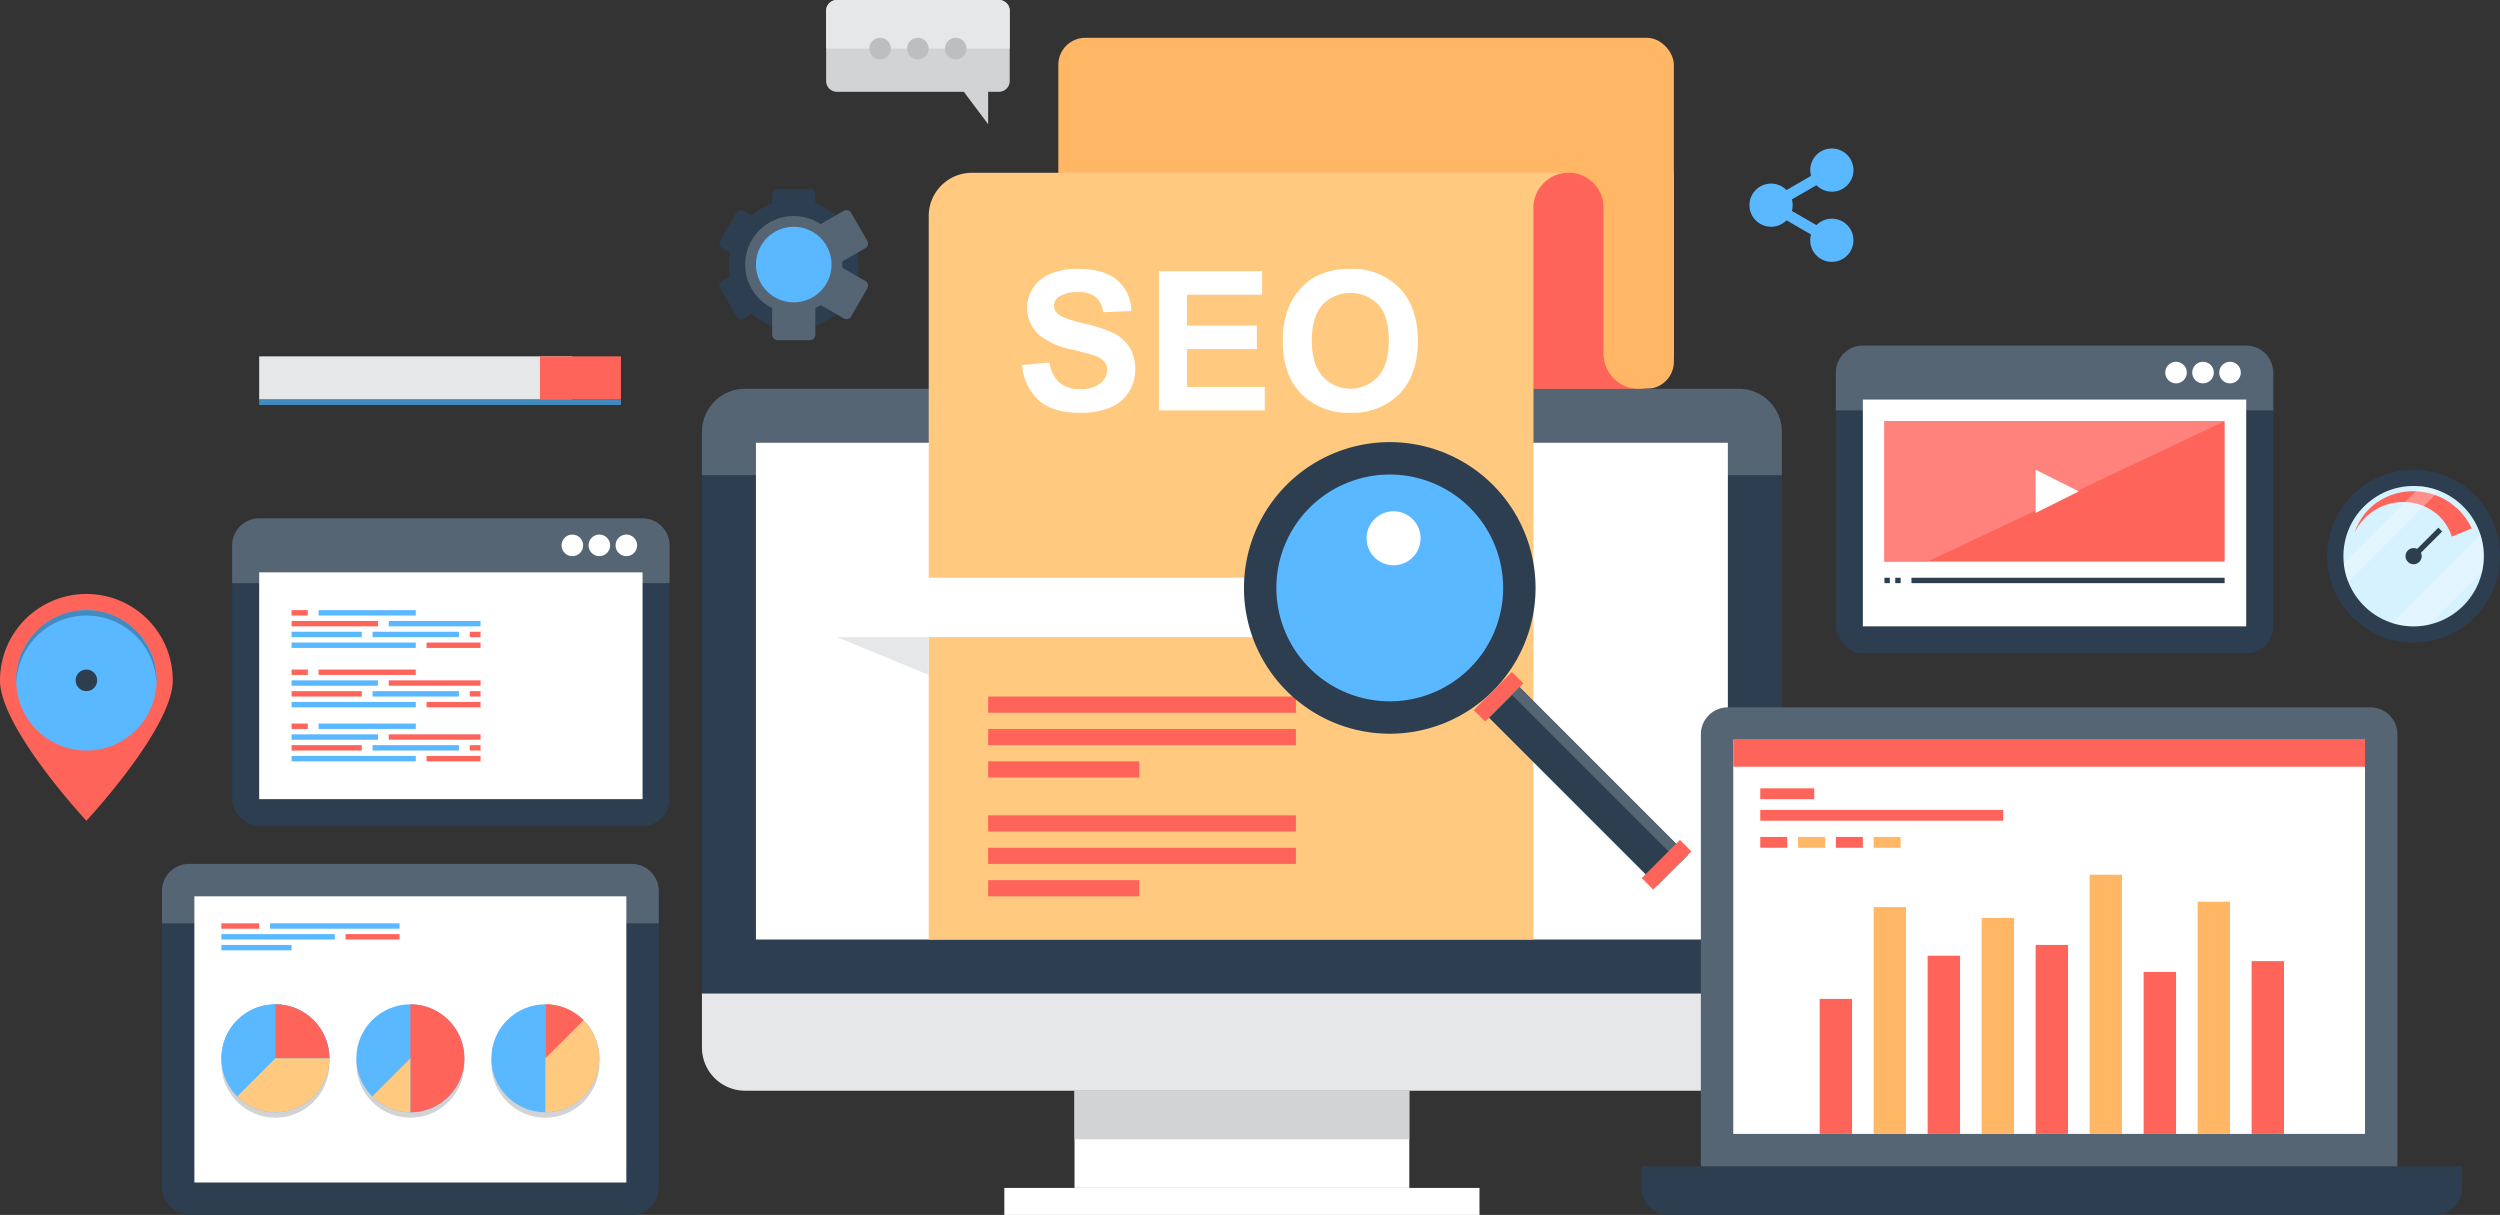<svg xmlns="http://www.w3.org/2000/svg" width="463" height="225" viewBox="0 0 463 225">
  <rect x="0" y="0" width="463" height="225" fill="#333333" stroke="none"/>
  <g id="Grupo_26849" data-name="Grupo 26849" transform="translate(-106 -73)">
    <rect id="Rectángulo_3970" data-name="Rectángulo 3970" width="114" height="65" rx="5" transform="translate(302 80)" fill="#ffb665"/>
    <path id="Trazado_21068" data-name="Trazado 21068" d="M436,153a8,8,0,0,0-8-8H244a8,8,0,0,0-8,8V257H436Z" fill="#2c3e50"/>
    <path id="Trazado_21069" data-name="Trazado 21069" d="M428,145H244a8,8,0,0,0-8,8v8H436v-8A8,8,0,0,0,428,145Z" fill="#566573"/>
    <rect id="Rectángulo_3971" data-name="Rectángulo 3971" width="180" height="92" transform="translate(246 155)" fill="#fff"/>
    <path id="Trazado_21070" data-name="Trazado 21070" d="M236,257v10a8,8,0,0,0,8,8H428a8,8,0,0,0,8-8V257Z" fill="#e6e7e8"/>
    <rect id="Rectángulo_3972" data-name="Rectángulo 3972" width="62" height="18" transform="translate(305 275)" fill="#fff"/>
    <rect id="Rectángulo_3973" data-name="Rectángulo 3973" width="62" height="9" transform="translate(305 275)" fill="#d1d3d4"/>
    <rect id="Rectángulo_3974" data-name="Rectángulo 3974" width="88" height="5" transform="translate(292 293)" fill="#fff"/>
    <path id="Trazado_21071" data-name="Trazado 21071" d="M390,247V111.5a6.5,6.5,0,0,1,5.793-6.46c-.261-.026-.525-.04-.793-.04H286a8,8,0,0,0-8,8V247Z" fill="#ffca80"/>
    <path id="Trazado_21072" data-name="Trazado 21072" d="M403,138.5v-27a6.5,6.5,0,0,0-13,0V145h19.5A6.5,6.5,0,0,1,403,138.5Z" fill="#ff645b"/>
    <path id="Trazado_21073" data-name="Trazado 21073" d="M403,105v33.5a6.5,6.5,0,0,0,13,0V105Z" fill="#ffb665"/>
    <rect id="Rectángulo_3975" data-name="Rectángulo 3975" width="86" height="11" transform="translate(261 180)" fill="#fff"/>
    <path id="Trazado_21074" data-name="Trazado 21074" d="M278,198l-17-7h17Z" fill="#e6e7e8"/>
    <rect id="Rectángulo_3976" data-name="Rectángulo 3976" width="57" height="3" transform="translate(289 202)" fill="#ff645b"/>
    <rect id="Rectángulo_3977" data-name="Rectángulo 3977" width="57" height="3" transform="translate(289 208)" fill="#ff645b"/>
    <rect id="Rectángulo_3978" data-name="Rectángulo 3978" width="28" height="3" transform="translate(289 214)" fill="#ff645b"/>
    <rect id="Rectángulo_3979" data-name="Rectángulo 3979" width="57" height="3" transform="translate(289 224)" fill="#ff645b"/>
    <rect id="Rectángulo_3980" data-name="Rectángulo 3980" width="57" height="3" transform="translate(289 230)" fill="#ff645b"/>
    <rect id="Rectángulo_3981" data-name="Rectángulo 3981" width="28" height="3" transform="translate(289 236)" fill="#ff645b"/>
    <g id="Grupo_26839" data-name="Grupo 26839">
      <path id="Trazado_21075" data-name="Trazado 21075" d="M344.291,200.975a27,27,0,1,1,38.184,0A27,27,0,0,1,344.291,200.975Z" fill="#2c3e50"/>
      <path id="Trazado_21076" data-name="Trazado 21076" d="M348.534,196.732a21,21,0,1,1,29.7,0A21,21,0,0,1,348.534,196.732Z" fill="#59b8ff"/>
      <rect id="Rectángulo_3982" data-name="Rectángulo 3982" width="10" height="3" transform="translate(378.939 204.51) rotate(-45)" fill="#ff645b"/>
      <rect id="Rectángulo_3983" data-name="Rectángulo 3983" width="8" height="44" transform="translate(381.768 205.925) rotate(-45)" fill="#2c3e50"/>
      <rect id="Rectángulo_3984" data-name="Rectángulo 3984" width="2" height="44" transform="translate(386.011 201.681) rotate(-44.998)" fill="#566573"/>
      <rect id="Rectángulo_3985" data-name="Rectángulo 3985" width="10" height="3" transform="translate(410.052 235.623) rotate(-45)" fill="#ff645b"/>
      <path id="Trazado_21077" data-name="Trazado 21077" d="M360.555,176.226a5,5,0,1,1,7.071,0A5,5,0,0,1,360.555,176.226Z" fill="#fff"/>
    </g>
    <g id="Grupo_26840" data-name="Grupo 26840">
      <circle id="Elipse_916" data-name="Elipse 916" cx="12" cy="12" r="12" transform="translate(241 110)" fill="#2c3e50"/>
      <rect id="Rectángulo_3986" data-name="Rectángulo 3986" width="8" height="8" rx="1" transform="translate(249 108)" fill="#2c3e50"/>
      <rect id="Rectángulo_3987" data-name="Rectángulo 3987" width="8" height="8" rx="1" transform="translate(238.875 118.464) rotate(-60.001)" fill="#2c3e50"/>
      <path id="Rectángulo_3988" data-name="Rectángulo 3988" d="M1,0H7A1,1,0,0,1,8,1V7A1,1,0,0,1,7,8H1A1,1,0,0,1,0,7V1A1,1,0,0,1,1,0Z" transform="translate(238.875 125.536) rotate(-30.003)" fill="#2c3e50"/>
      <rect id="Rectángulo_3989" data-name="Rectángulo 3989" width="8" height="8" rx="1" transform="translate(249 128)" fill="#566573"/>
      <path id="Rectángulo_3990" data-name="Rectángulo 3990" d="M1,0H7A1,1,0,0,1,8,1V7A1,1,0,0,1,7,8H1A1,1,0,0,1,0,7V1A1,1,0,0,1,1,0Z" transform="translate(256.196 128.464) rotate(-60.001)" fill="#566573"/>
      <path id="Rectángulo_3991" data-name="Rectángulo 3991" d="M1,0H7A1,1,0,0,1,8,1V7A1,1,0,0,1,7,8H1A1,1,0,0,1,0,7V1A1,1,0,0,1,1,0Z" transform="translate(256.196 115.535) rotate(-29.999)" fill="#566573"/>
      <circle id="Elipse_917" data-name="Elipse 917" cx="9" cy="9" r="9" transform="translate(244 113)" fill="#566573"/>
      <circle id="Elipse_918" data-name="Elipse 918" cx="7" cy="7" r="7" transform="translate(246 115)" fill="#59b8ff"/>
    </g>
    <path id="Trazado_21078" data-name="Trazado 21078" d="M410,289v4a5,5,0,0,0,5,5H557a5,5,0,0,0,5-5v-4Z" fill="#2c3e50"/>
    <path id="Trazado_21079" data-name="Trazado 21079" d="M550,289V209a5,5,0,0,0-5-5H426a5,5,0,0,0-5,5v80Z" fill="#566573"/>
    <rect id="Rectángulo_3992" data-name="Rectángulo 3992" width="117" height="73" transform="translate(427 210)" fill="#fff"/>
    <rect id="Rectángulo_3993" data-name="Rectángulo 3993" width="117" height="5" transform="translate(427 210)" fill="#ff645b"/>
    <rect id="Rectángulo_3994" data-name="Rectángulo 3994" width="6" height="25" transform="translate(443 258)" fill="#ff645b"/>
    <rect id="Rectángulo_3995" data-name="Rectángulo 3995" width="6" height="42" transform="translate(453 241)" fill="#ffb665"/>
    <rect id="Rectángulo_3996" data-name="Rectángulo 3996" width="6" height="33" transform="translate(463 250)" fill="#ff645b"/>
    <rect id="Rectángulo_3997" data-name="Rectángulo 3997" width="6" height="40" transform="translate(473 243)" fill="#ffb665"/>
    <rect id="Rectángulo_3998" data-name="Rectángulo 3998" width="6" height="35" transform="translate(483 248)" fill="#ff645b"/>
    <rect id="Rectángulo_3999" data-name="Rectángulo 3999" width="6" height="48" transform="translate(493 235)" fill="#ffb665"/>
    <rect id="Rectángulo_4000" data-name="Rectángulo 4000" width="6" height="30" transform="translate(503 253)" fill="#ff645b"/>
    <rect id="Rectángulo_4001" data-name="Rectángulo 4001" width="6" height="43" transform="translate(513 240)" fill="#ffb665"/>
    <rect id="Rectángulo_4002" data-name="Rectángulo 4002" width="6" height="32" transform="translate(523 251)" fill="#ff645b"/>
    <rect id="Rectángulo_4003" data-name="Rectángulo 4003" width="10" height="2" transform="translate(432 219)" fill="#ff645b"/>
    <rect id="Rectángulo_4004" data-name="Rectángulo 4004" width="45" height="2" transform="translate(432 223)" fill="#ff645b"/>
    <rect id="Rectángulo_4005" data-name="Rectángulo 4005" width="5" height="2" transform="translate(432 228)" fill="#ff645b"/>
    <rect id="Rectángulo_4006" data-name="Rectángulo 4006" width="5" height="2" transform="translate(439 228)" fill="#ffb665"/>
    <rect id="Rectángulo_4007" data-name="Rectángulo 4007" width="5" height="2" transform="translate(446 228)" fill="#ff645b"/>
    <rect id="Rectángulo_4008" data-name="Rectángulo 4008" width="5" height="2" transform="translate(453 228)" fill="#ffb665"/>
    <rect id="Rectángulo_4009" data-name="Rectángulo 4009" width="92" height="65" rx="5" transform="translate(136 233)" fill="#2c3e50"/>
    <path id="Trazado_21080" data-name="Trazado 21080" d="M223,233H141a5,5,0,0,0-5,5v6h92v-6A5,5,0,0,0,223,233Z" fill="#566573"/>
    <rect id="Rectángulo_4010" data-name="Rectángulo 4010" width="80" height="53" transform="translate(142 239)" fill="#fff"/>
    <rect id="Rectángulo_4011" data-name="Rectángulo 4011" width="7" height="1" transform="translate(147 244)" fill="#ff645b"/>
    <rect id="Rectángulo_4012" data-name="Rectángulo 4012" width="24" height="1" transform="translate(156 244)" fill="#59b8ff"/>
    <rect id="Rectángulo_4013" data-name="Rectángulo 4013" width="21" height="1" transform="translate(147 246)" fill="#59b8ff"/>
    <rect id="Rectángulo_4014" data-name="Rectángulo 4014" width="10" height="1" transform="translate(170 246)" fill="#ff645b"/>
    <rect id="Rectángulo_4015" data-name="Rectángulo 4015" width="13" height="1" transform="translate(147 248)" fill="#59b8ff"/>
    <circle id="Elipse_919" data-name="Elipse 919" cx="10" cy="10" r="10" transform="translate(147 259)" fill="#59b8ff"/>
    <circle id="Elipse_920" data-name="Elipse 920" cx="10" cy="10" r="10" transform="translate(147 260)" fill="#d1d3d4"/>
    <circle id="Elipse_921" data-name="Elipse 921" cx="10" cy="10" r="10" transform="translate(172 260)" fill="#d1d3d4"/>
    <circle id="Elipse_922" data-name="Elipse 922" cx="10" cy="10" r="10" transform="translate(197 260)" fill="#d1d3d4"/>
    <circle id="Elipse_923" data-name="Elipse 923" cx="10" cy="10" r="10" transform="translate(147 259)" fill="#59b8ff"/>
    <circle id="Elipse_924" data-name="Elipse 924" cx="10" cy="10" r="10" transform="translate(172 259)" fill="#59b8ff"/>
    <circle id="Elipse_925" data-name="Elipse 925" cx="10" cy="10" r="10" transform="translate(197 259)" fill="#59b8ff"/>
    <path id="Trazado_21081" data-name="Trazado 21081" d="M157,259v10h10A10,10,0,0,0,157,259Z" fill="#ff645b"/>
    <path id="Trazado_21082" data-name="Trazado 21082" d="M167,269H157l-7.071,7.071A10,10,0,0,0,167,269Z" fill="#ffca80"/>
    <path id="Trazado_21083" data-name="Trazado 21083" d="M192,269a10,10,0,0,0-10-10v20A10,10,0,0,0,192,269Z" fill="#ff645b"/>
    <path id="Trazado_21084" data-name="Trazado 21084" d="M174.929,276.071A9.968,9.968,0,0,0,182,279V269Z" fill="#ffca80"/>
    <path id="Trazado_21085" data-name="Trazado 21085" d="M207,259v20a10,10,0,0,0,0-20Z" fill="#ffca80"/>
    <path id="Trazado_21086" data-name="Trazado 21086" d="M214.071,261.929A9.968,9.968,0,0,0,207,259v10Z" fill="#ff645b"/>
    <rect id="Rectángulo_4016" data-name="Rectángulo 4016" width="81" height="57" rx="5" transform="translate(149 169)" fill="#2c3e50"/>
    <path id="Trazado_21087" data-name="Trazado 21087" d="M225,169H154a5,5,0,0,0-5,5v7h81v-7A5,5,0,0,0,225,169Z" fill="#566573"/>
    <rect id="Rectángulo_4017" data-name="Rectángulo 4017" width="71" height="42" transform="translate(154 179)" fill="#fff"/>
    <circle id="Elipse_926" data-name="Elipse 926" cx="2" cy="2" r="2" transform="translate(220 172)" fill="#fff"/>
    <circle id="Elipse_927" data-name="Elipse 927" cx="2" cy="2" r="2" transform="translate(215 172)" fill="#fff"/>
    <circle id="Elipse_928" data-name="Elipse 928" cx="2" cy="2" r="2" transform="translate(210 172)" fill="#fff"/>
    <rect id="Rectángulo_4018" data-name="Rectángulo 4018" width="81" height="57" rx="5" transform="translate(446 137)" fill="#2c3e50"/>
    <path id="Trazado_21088" data-name="Trazado 21088" d="M522,137H451a5,5,0,0,0-5,5v7h81v-7A5,5,0,0,0,522,137Z" fill="#566573"/>
    <rect id="Rectángulo_4019" data-name="Rectángulo 4019" width="71" height="42" transform="translate(451 147)" fill="#fff"/>
    <circle id="Elipse_929" data-name="Elipse 929" cx="2" cy="2" r="2" transform="translate(517 140)" fill="#fff"/>
    <circle id="Elipse_930" data-name="Elipse 930" cx="2" cy="2" r="2" transform="translate(512 140)" fill="#fff"/>
    <circle id="Elipse_931" data-name="Elipse 931" cx="2" cy="2" r="2" transform="translate(507 140)" fill="#fff"/>
    <rect id="Rectángulo_4020" data-name="Rectángulo 4020" width="3" height="1" transform="translate(160 186)" fill="#ff645b"/>
    <rect id="Rectángulo_4021" data-name="Rectángulo 4021" width="18" height="1" transform="translate(165 186)" fill="#59b8ff"/>
    <rect id="Rectángulo_4022" data-name="Rectángulo 4022" width="16" height="1" transform="translate(160 188)" fill="#ff645b"/>
    <rect id="Rectángulo_4023" data-name="Rectángulo 4023" width="17" height="1" transform="translate(178 188)" fill="#59b8ff"/>
    <rect id="Rectángulo_4024" data-name="Rectángulo 4024" width="13" height="1" transform="translate(160 190)" fill="#59b8ff"/>
    <rect id="Rectángulo_4025" data-name="Rectángulo 4025" width="16" height="1" transform="translate(175 190)" fill="#59b8ff"/>
    <rect id="Rectángulo_4026" data-name="Rectángulo 4026" width="2" height="1" transform="translate(193 190)" fill="#ff645b"/>
    <rect id="Rectángulo_4027" data-name="Rectángulo 4027" width="23" height="1" transform="translate(160 192)" fill="#59b8ff"/>
    <rect id="Rectángulo_4028" data-name="Rectángulo 4028" width="10" height="1" transform="translate(185 192)" fill="#ff645b"/>
    <rect id="Rectángulo_4029" data-name="Rectángulo 4029" width="3" height="1" transform="translate(160 197)" fill="#ff645b"/>
    <rect id="Rectángulo_4030" data-name="Rectángulo 4030" width="18" height="1" transform="translate(165 197)" fill="#ff645b"/>
    <rect id="Rectángulo_4031" data-name="Rectángulo 4031" width="16" height="1" transform="translate(160 199)" fill="#59b8ff"/>
    <rect id="Rectángulo_4032" data-name="Rectángulo 4032" width="17" height="1" transform="translate(178 199)" fill="#ff645b"/>
    <rect id="Rectángulo_4033" data-name="Rectángulo 4033" width="13" height="1" transform="translate(160 201)" fill="#ff645b"/>
    <rect id="Rectángulo_4034" data-name="Rectángulo 4034" width="16" height="1" transform="translate(175 201)" fill="#59b8ff"/>
    <rect id="Rectángulo_4035" data-name="Rectángulo 4035" width="2" height="1" transform="translate(193 201)" fill="#ff645b"/>
    <rect id="Rectángulo_4036" data-name="Rectángulo 4036" width="23" height="1" transform="translate(160 203)" fill="#59b8ff"/>
    <rect id="Rectángulo_4037" data-name="Rectángulo 4037" width="10" height="1" transform="translate(185 203)" fill="#ff645b"/>
    <rect id="Rectángulo_4038" data-name="Rectángulo 4038" width="3" height="1" transform="translate(160 207)" fill="#ff645b"/>
    <rect id="Rectángulo_4039" data-name="Rectángulo 4039" width="18" height="1" transform="translate(165 207)" fill="#59b8ff"/>
    <rect id="Rectángulo_4040" data-name="Rectángulo 4040" width="16" height="1" transform="translate(160 209)" fill="#59b8ff"/>
    <rect id="Rectángulo_4041" data-name="Rectángulo 4041" width="17" height="1" transform="translate(178 209)" fill="#ff645b"/>
    <rect id="Rectángulo_4042" data-name="Rectángulo 4042" width="13" height="1" transform="translate(160 211)" fill="#ff645b"/>
    <rect id="Rectángulo_4043" data-name="Rectángulo 4043" width="16" height="1" transform="translate(175 211)" fill="#59b8ff"/>
    <rect id="Rectángulo_4044" data-name="Rectángulo 4044" width="2" height="1" transform="translate(193 211)" fill="#ff645b"/>
    <rect id="Rectángulo_4045" data-name="Rectángulo 4045" width="23" height="1" transform="translate(160 213)" fill="#59b8ff"/>
    <rect id="Rectángulo_4046" data-name="Rectángulo 4046" width="10" height="1" transform="translate(185 213)" fill="#ff645b"/>
    <rect id="Rectángulo_4047" data-name="Rectángulo 4047" width="63" height="26" transform="translate(455 151)" fill="#ff645b"/>
    <path id="Trazado_21089" data-name="Trazado 21089" d="M463,177h-8V151h63Z" fill="#ff837c"/>
    <path id="Trazado_21090" data-name="Trazado 21090" d="M483,160l8,4-8,4Z" fill="#fff"/>
    <rect id="Rectángulo_4048" data-name="Rectángulo 4048" width="1" height="1" transform="translate(455 180)" fill="#2c3e50"/>
    <rect id="Rectángulo_4049" data-name="Rectángulo 4049" width="1" height="1" transform="translate(457 180)" fill="#2c3e50"/>
    <rect id="Rectángulo_4050" data-name="Rectángulo 4050" width="58" height="1" transform="translate(460 180)" fill="#2c3e50"/>
    <g id="Grupo_26841" data-name="Grupo 26841">
      <circle id="Elipse_932" data-name="Elipse 932" cx="4" cy="4" r="4" transform="translate(430 107)" fill="#59b8ff"/>
      <path id="Trazado_21091" data-name="Trazado 21091" d="M443.258,101.036a4,4,0,1,1-1.464,5.464A4,4,0,0,1,443.258,101.036Z" fill="#59b8ff"/>
      <rect id="Rectángulo_4051" data-name="Rectángulo 4051" width="13" height="2" transform="translate(432.633 110.633) rotate(-29.995)" fill="#59b8ff"/>
      <path id="Trazado_21092" data-name="Trazado 21092" d="M447.258,114.035a4,4,0,1,1-5.464,1.464A4,4,0,0,1,447.258,114.035Z" fill="#59b8ff"/>
      <rect id="Rectángulo_4052" data-name="Rectángulo 4052" width="2" height="12.999" transform="translate(432.634 111.366) rotate(-59.998)" fill="#59b8ff"/>
    </g>
    <rect id="Rectángulo_4053" data-name="Rectángulo 4053" width="58" height="8" transform="translate(154 139)" fill="#e6e7e8"/>
    <rect id="Rectángulo_4054" data-name="Rectángulo 4054" width="15" height="8" transform="translate(206 139)" fill="#ff645b"/>
    <rect id="Rectángulo_4055" data-name="Rectángulo 4055" width="67" height="1" transform="translate(154 147)" fill="#438abf"/>
    <path id="Trazado_21093" data-name="Trazado 21093" d="M291,73H261a2,2,0,0,0-2,2V88a2,2,0,0,0,2,2h23.5l4.5,6V90h2a2,2,0,0,0,2-2V75A2,2,0,0,0,291,73Z" fill="#d1d3d4"/>
    <path id="Trazado_21094" data-name="Trazado 21094" d="M291,73H261a2,2,0,0,0-2,2v7h34V75A2,2,0,0,0,291,73Z" fill="#e6e7e8"/>
    <circle id="Elipse_933" data-name="Elipse 933" cx="2" cy="2" r="2" transform="translate(274 80)" fill="#bcbec0"/>
    <circle id="Elipse_934" data-name="Elipse 934" cx="2" cy="2" r="2" transform="translate(281 80)" fill="#bcbec0"/>
    <circle id="Elipse_935" data-name="Elipse 935" cx="2" cy="2" r="2" transform="translate(267 80)" fill="#bcbec0"/>
    <g id="Grupo_26842" data-name="Grupo 26842">
      <path id="Trazado_21095" data-name="Trazado 21095" d="M106,199a16,16,0,0,1,32,0c0,8.837-16,26-16,26S106,207.837,106,199Z" fill="#ff645b"/>
      <circle id="Elipse_936" data-name="Elipse 936" cx="13" cy="13" r="13" transform="translate(109 186)" fill="#59b8ff"/>
      <path id="Trazado_21096" data-name="Trazado 21096" d="M122,187a12.99,12.99,0,0,1,12.975,12.5c.006-.167.025-.331.025-.5a13,13,0,0,0-26,0c0,.169.019.333.025.5A12.99,12.99,0,0,1,122,187Z" fill="#438abf"/>
      <circle id="Elipse_937" data-name="Elipse 937" cx="2" cy="2" r="2" transform="translate(120 197)" fill="#2c3e50"/>
    </g>
    <g id="Grupo_26844" data-name="Grupo 26844">
      <circle id="Elipse_938" data-name="Elipse 938" cx="16" cy="16" r="16" transform="translate(537 160)" fill="#2c3e50"/>
      <circle id="Elipse_939" data-name="Elipse 939" cx="13" cy="13" r="13" transform="translate(540 163)" fill="#d7f2ff"/>
      <circle id="Elipse_940" data-name="Elipse 940" cx="1.5" cy="1.5" r="1.5" transform="translate(551.5 174.5)" fill="#2c3e50"/>
      <path id="Trazado_21097" data-name="Trazado 21097" d="M560.076,172.383c-2.592-8-13.949-8.8-18-.766h0c3.274-9.645,16.963-10.449,21.7-.765Z" fill="#ff645b"/>
      <rect id="Rectángulo_4056" data-name="Rectángulo 4056" width="7" height="1" transform="translate(552.635 175.676) rotate(-45)" fill="#2c3e50"/>
      <g id="Grupo_26843" data-name="Grupo 26843" opacity="0.3">
        <path id="Trazado_21098" data-name="Trazado 21098" d="M540.066,177.312a12.846,12.846,0,0,0,.832,3.411L557.724,163.9a12.931,12.931,0,0,0-3.412-.832Z" fill="#fff"/>
        <path id="Trazado_21099" data-name="Trazado 21099" d="M566,176a13,13,0,0,0-.607-3.928l-16.321,16.321a12.887,12.887,0,0,0,6.789.281l9.813-9.813A13.028,13.028,0,0,0,566,176Z" fill="#fff"/>
      </g>
    </g>
    <g id="Grupo_26848" data-name="Grupo 26848">
      <g id="Grupo_26845" data-name="Grupo 26845">
        <path id="Trazado_21100" data-name="Trazado 21100" d="M295.3,140.615l5.062-.492a6.177,6.177,0,0,0,1.855,3.744,5.6,5.6,0,0,0,3.77,1.2A5.793,5.793,0,0,0,309.776,144a3.163,3.163,0,0,0,1.275-2.487,2.348,2.348,0,0,0-.536-1.556,4.286,4.286,0,0,0-1.872-1.116q-.915-.316-4.166-1.125a14.137,14.137,0,0,1-5.872-2.549,6.7,6.7,0,0,1-2.373-5.186,6.616,6.616,0,0,1,1.117-3.682,6.98,6.98,0,0,1,3.216-2.61,12.89,12.89,0,0,1,5.072-.9q4.851,0,7.3,2.127a7.508,7.508,0,0,1,2.576,5.678l-5.2.228a4.416,4.416,0,0,0-1.432-2.856,5.247,5.247,0,0,0-3.3-.87,5.947,5.947,0,0,0-3.551.931,1.878,1.878,0,0,0-.826,1.6,1.98,1.98,0,0,0,.773,1.564q.985.827,4.782,1.723a25.293,25.293,0,0,1,5.616,1.854,7.242,7.242,0,0,1,2.848,2.62,7.662,7.662,0,0,1,1.028,4.1,7.585,7.585,0,0,1-1.231,4.149,7.372,7.372,0,0,1-3.48,2.874,14.6,14.6,0,0,1-5.608.94q-4.885,0-7.505-2.259A9.826,9.826,0,0,1,295.3,140.615Z" fill="#fff"/>
      </g>
      <g id="Grupo_26846" data-name="Grupo 26846">
        <path id="Trazado_21101" data-name="Trazado 21101" d="M320.631,149V123.23h19.107v4.36h-13.9V133.3h12.937v4.342H325.834v7.013h14.4V149Z" fill="#fff"/>
      </g>
      <g id="Grupo_26847" data-name="Grupo 26847">
        <path id="Trazado_21102" data-name="Trazado 21102" d="M343.588,136.273a16.372,16.372,0,0,1,1.178-6.609,12.128,12.128,0,0,1,2.4-3.533,10.054,10.054,0,0,1,3.331-2.321,14.162,14.162,0,0,1,5.555-1.019,12.1,12.1,0,0,1,9.114,3.533q3.418,3.534,3.419,9.826,0,6.24-3.393,9.765a12,12,0,0,1-9.07,3.525,12.133,12.133,0,0,1-9.141-3.507Q343.588,142.426,343.588,136.273Zm5.361-.175q0,4.377,2.022,6.635a6.949,6.949,0,0,0,10.239.018q2-2.241,1.995-6.724,0-4.429-1.942-6.609a7.2,7.2,0,0,0-10.345.026Q348.949,131.65,348.949,136.1Z" fill="#fff"/>
      </g>
    </g>
  </g>
</svg>
